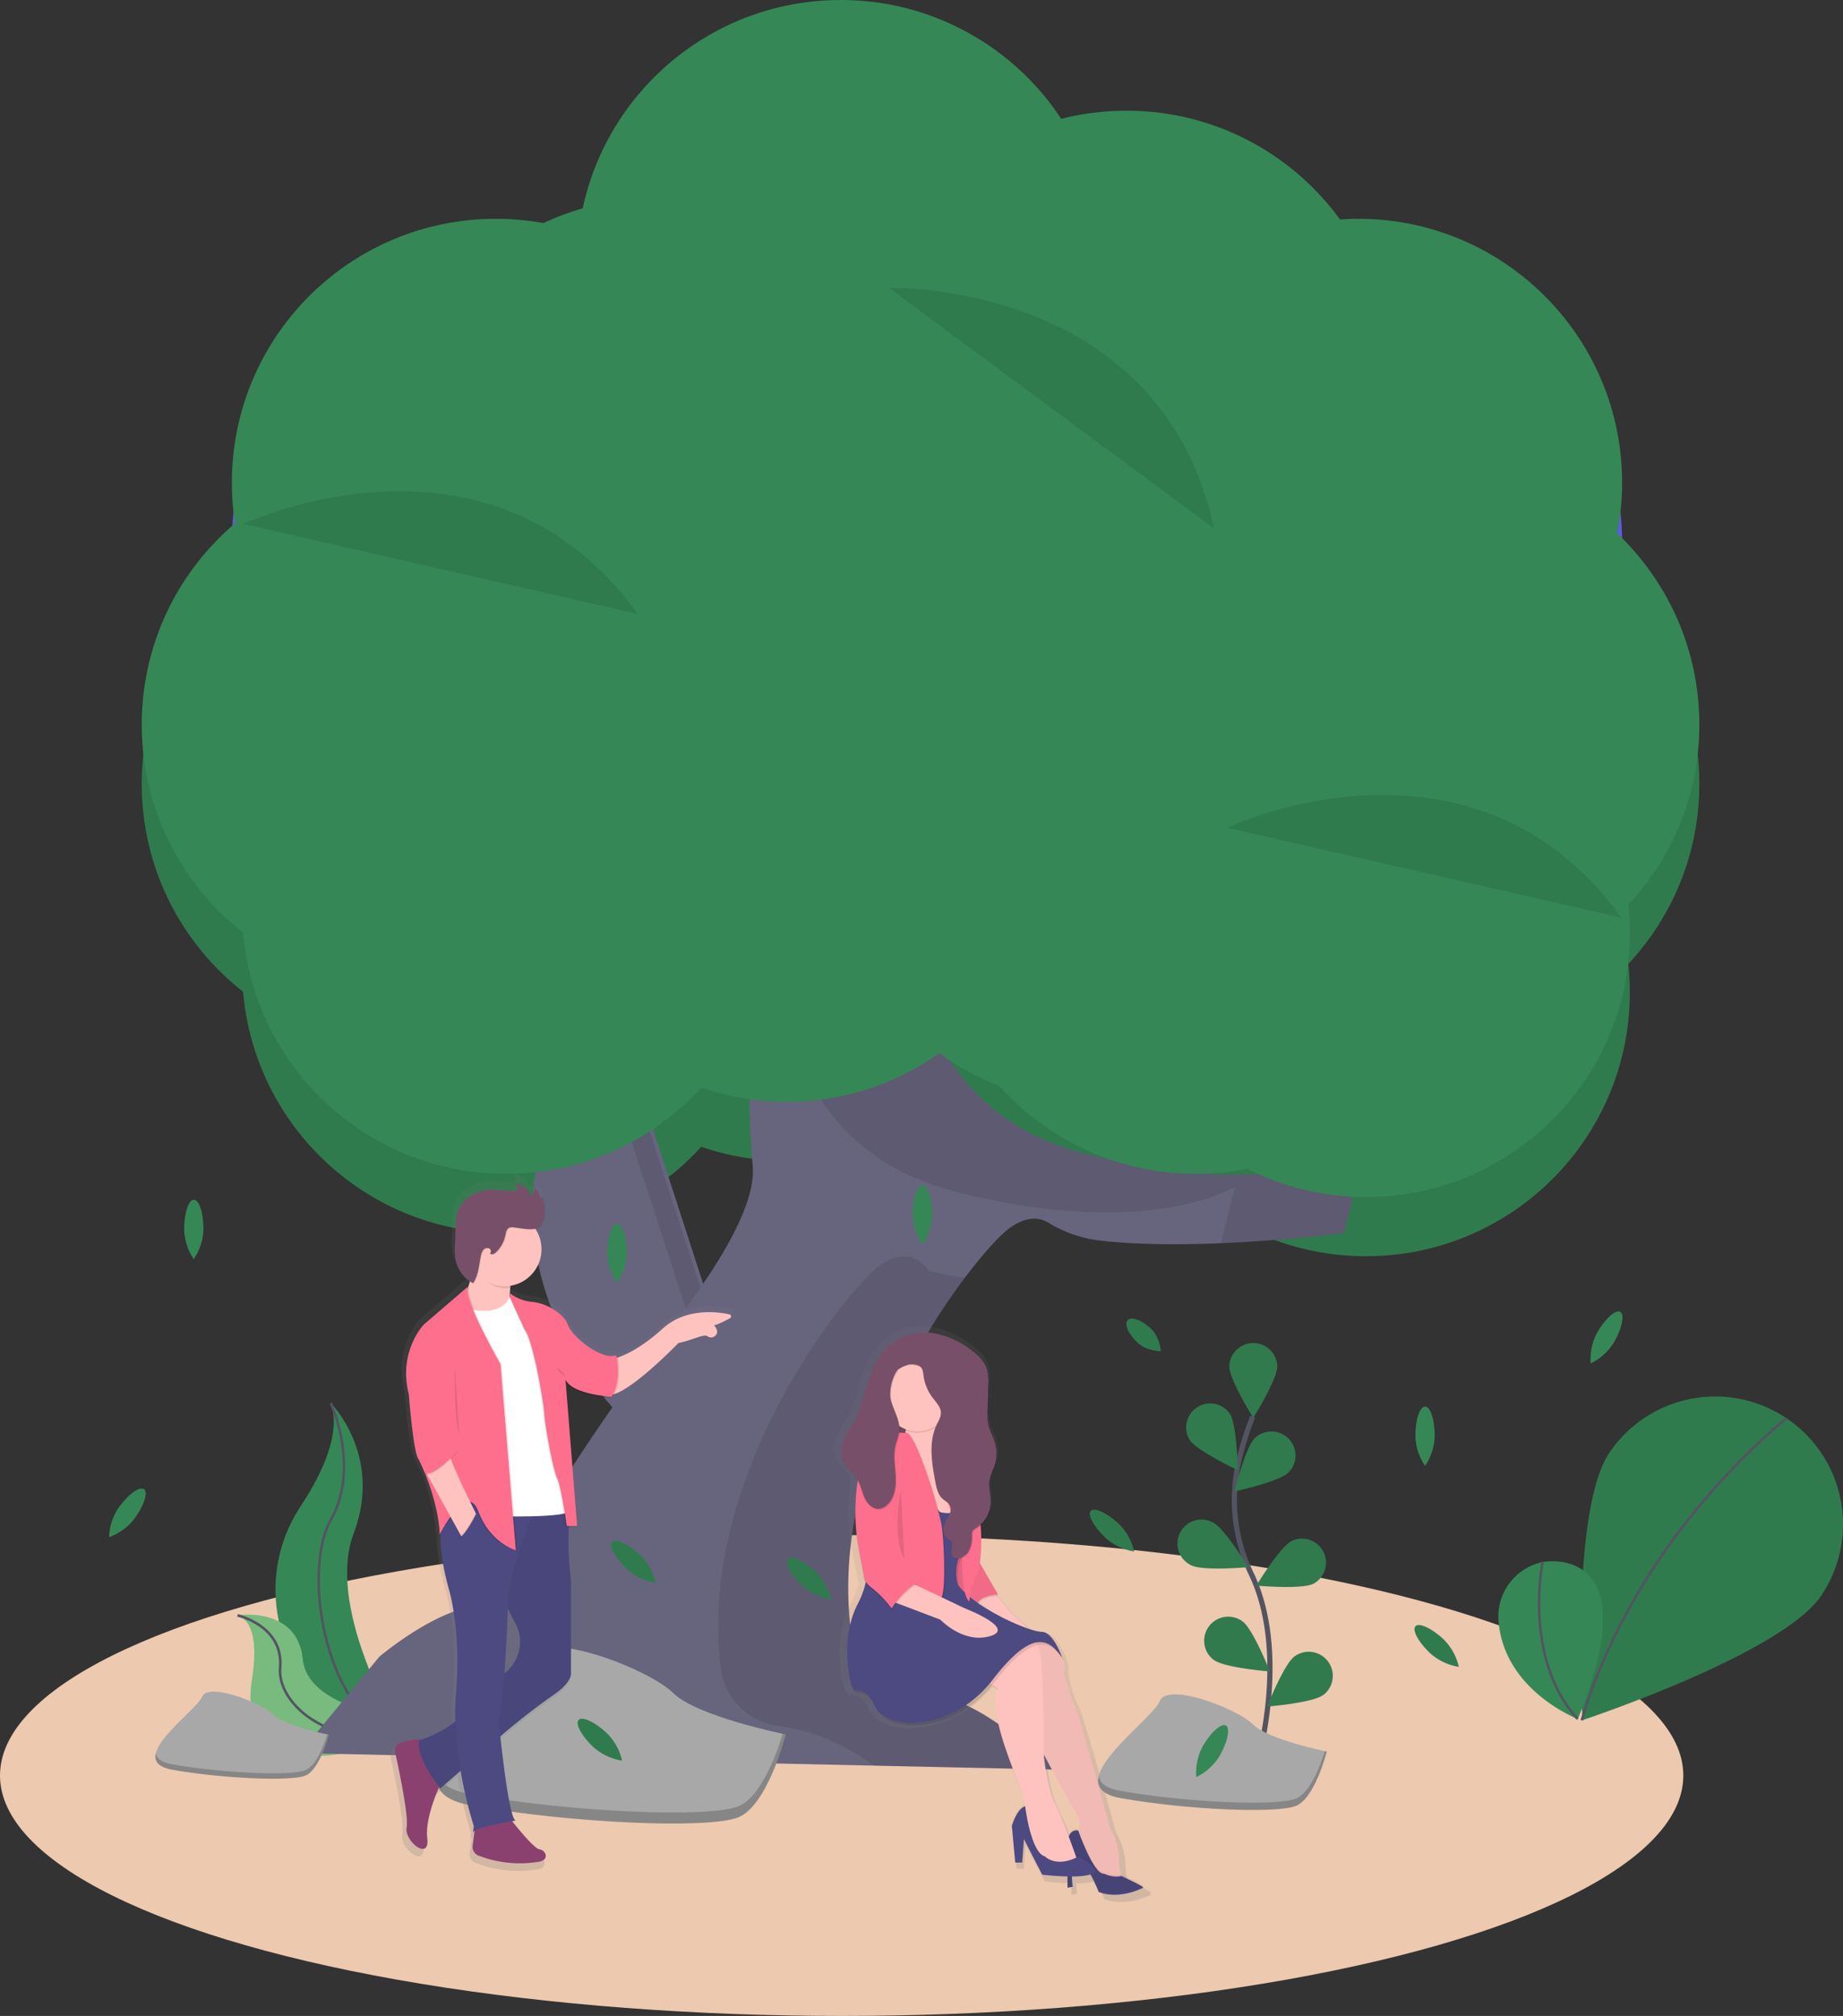 <svg id="scene" xmlns="http://www.w3.org/2000/svg" xmlns:xlink="http://www.w3.org/1999/xlink" width="714" height="781.1" viewBox="0 0 714 781.1">
  <rect x="0" y="0" width="714" height="781.1" fill="#333333" stroke="none"/>
  <defs>
    <linearGradient id="linear-gradient" x1="1.371" y1="1" x2="1.371" gradientUnits="objectBoundingBox">
      <stop offset="0" stop-color="gray" stop-opacity="0.251"/>
      <stop offset="0.54" stop-color="gray" stop-opacity="0.122"/>
      <stop offset="1" stop-color="gray" stop-opacity="0.102"/>
    </linearGradient>
    <linearGradient id="linear-gradient-2" x1="-1.264" y1="1" x2="-1.264" y2="0" xlink:href="#linear-gradient"/>
  </defs>
  <circle id="Ellipse_66" data-name="Ellipse 66" cx="102.23" cy="102.23" r="102.23" transform="translate(93.82 273.29)" fill="#358856"/>
  <circle id="Ellipse_67" data-name="Ellipse 67" cx="102.23" cy="102.23" r="102.23" transform="translate(202.54 245.36)" fill="#358856"/>
  <circle id="Ellipse_68" data-name="Ellipse 68" cx="102.23" cy="102.23" r="102.23" transform="translate(322.22 246.36)" fill="#6c63ff"/>
  <circle id="Ellipse_69" data-name="Ellipse 69" cx="102.23" cy="102.23" r="102.23" transform="translate(361.12 273.29)" fill="#358856"/>
  <circle id="Ellipse_70" data-name="Ellipse 70" cx="102.23" cy="102.23" r="102.23" transform="translate(426.95 282.27)" fill="#358856"/>
  <circle id="Ellipse_71" data-name="Ellipse 71" cx="102.23" cy="102.23" r="102.23" transform="translate(453.88 201.48)" fill="#358856"/>
  <circle id="Ellipse_72" data-name="Ellipse 72" cx="102.23" cy="102.23" r="102.23" transform="translate(423.96 107.72)" fill="#6c63ff"/>
  <circle id="Ellipse_73" data-name="Ellipse 73" cx="102.23" cy="102.23" r="102.23" transform="translate(367.11 107.72)" fill="#6c63ff"/>
  <circle id="Ellipse_74" data-name="Ellipse 74" cx="102.23" cy="102.23" r="102.23" transform="translate(334.19 65.83)" fill="#6c63ff"/>
  <circle id="Ellipse_75" data-name="Ellipse 75" cx="102.23" cy="102.23" r="102.23" transform="translate(250.41 111.71)" fill="#6c63ff"/>
  <circle id="Ellipse_76" data-name="Ellipse 76" cx="102.23" cy="102.23" r="102.23" transform="translate(54.92 201.48)" fill="#358856"/>
  <circle id="Ellipse_77" data-name="Ellipse 77" cx="102.23" cy="102.23" r="102.23" transform="translate(113.77 150.61)" fill="#6c63ff"/>
  <circle id="Ellipse_78" data-name="Ellipse 78" cx="102.23" cy="102.23" r="102.23" transform="translate(151.67 99.74)" fill="#6c63ff"/>
  <circle id="Ellipse_79" data-name="Ellipse 79" cx="102.23" cy="102.23" r="102.23" transform="translate(223.48 22.94)" fill="#6c63ff"/>
  <circle id="Ellipse_80" data-name="Ellipse 80" cx="102.23" cy="102.23" r="102.23" transform="translate(89.83 107.72)" fill="#6c63ff"/>
  <g id="Group_21" data-name="Group 21" opacity="0.1">
    <circle id="Ellipse_81" data-name="Ellipse 81" cx="102.23" cy="102.23" r="102.23" transform="translate(93.82 273.29)"/>
    <circle id="Ellipse_82" data-name="Ellipse 82" cx="102.23" cy="102.23" r="102.23" transform="translate(202.54 245.36)"/>
    <circle id="Ellipse_83" data-name="Ellipse 83" cx="102.23" cy="102.23" r="102.23" transform="translate(322.22 246.36)"/>
    <circle id="Ellipse_84" data-name="Ellipse 84" cx="102.23" cy="102.23" r="102.23" transform="translate(361.12 273.29)"/>
    <circle id="Ellipse_85" data-name="Ellipse 85" cx="102.23" cy="102.23" r="102.23" transform="translate(426.95 282.27)"/>
    <circle id="Ellipse_86" data-name="Ellipse 86" cx="102.23" cy="102.23" r="102.23" transform="translate(453.88 201.48)"/>
    <circle id="Ellipse_87" data-name="Ellipse 87" cx="102.23" cy="102.23" r="102.23" transform="translate(423.96 107.72)"/>
    <circle id="Ellipse_88" data-name="Ellipse 88" cx="102.23" cy="102.23" r="102.23" transform="translate(367.11 107.72)"/>
    <circle id="Ellipse_89" data-name="Ellipse 89" cx="102.23" cy="102.23" r="102.23" transform="translate(334.19 65.83)"/>
    <circle id="Ellipse_90" data-name="Ellipse 90" cx="102.23" cy="102.23" r="102.23" transform="translate(250.41 111.71)"/>
    <circle id="Ellipse_91" data-name="Ellipse 91" cx="102.23" cy="102.23" r="102.23" transform="translate(54.92 201.48)"/>
    <circle id="Ellipse_92" data-name="Ellipse 92" cx="102.23" cy="102.23" r="102.23" transform="translate(113.77 150.61)"/>
    <circle id="Ellipse_93" data-name="Ellipse 93" cx="102.23" cy="102.23" r="102.23" transform="translate(151.67 99.74)"/>
    <circle id="Ellipse_94" data-name="Ellipse 94" cx="102.23" cy="102.23" r="102.23" transform="translate(223.48 22.94)"/>
    <circle id="Ellipse_95" data-name="Ellipse 95" cx="102.23" cy="102.23" r="102.23" transform="translate(89.83 107.72)"/>
  </g>
  <path id="Path_183" data-name="Path 183" d="M489.54,614.12S427,561.58,458,486.79l30.92-11.58L522.44,578.5Z" transform="translate(-243 -59.45)" fill="#67647e"/>
  <path id="Path_184" data-name="Path 184" d="M486.21,471.65l-7.4,2.77,32.94,101.41L483,606.95c2.38,2.37,3.86,3.61,3.86,3.61l32.9-35.62Z" transform="translate(-243 -59.45)" opacity="0.1"/>
  <ellipse id="Ellipse_96" data-name="Ellipse 96" cx="326.07" cy="93.16" rx="326.07" ry="93.16" transform="translate(0 594.78)" fill="#edc9af"/>
  <g id="plant_left_1" data-name="plant left 1">
    <path id="Path_185" data-name="Path 185" d="M371.16,603.1s20.33,20.33,8.85,50.5,19.67,80.33,19.67,80.33l-1-.16c-41.75-7.37-62.5-55.12-39.28-90.6C368.09,630,375.17,614.52,371.16,603.1Z" transform="translate(-243 -59.45)" fill="#358856"/>
    <path id="Path_186" data-name="Path 186" d="M371.16,603.1s11.48,24.92,0,45.25-2,77.38,28.53,85.58" transform="translate(-243 -59.45)" fill="none" stroke="#535461" stroke-miterlimit="10" stroke-width="1"/>
  </g>
  <g id="plant_left_2" data-name="plant left 2">
    <path id="Path_187" data-name="Path 187" d="M335,685.33s23.2-3.69,25.31,17.1,44.61,23.67,44.61,23.67l-.8.53c-35.09,23-68.63,14.67-63.57-15.91C342.39,699.35,342.23,687.93,335,685.33Z" transform="translate(-243 -59.45)" fill="#5aab61"/>
    <path id="Path_188" data-name="Path 188" d="M335,685.33s23.2-3.69,25.31,17.1,44.61,23.67,44.61,23.67l-.8.53c-35.09,23-68.63,14.67-63.57-15.91C342.39,699.35,342.23,687.93,335,685.33Z" transform="translate(-243 -59.45)" fill="#f5f5f5" opacity="0.2"/>
    <path id="Path_189" data-name="Path 189" d="M335,685.33s18,4,16.53,20.33,26.74,36,53.39,20.44" transform="translate(-243 -59.45)" fill="none" stroke="#535461" stroke-miterlimit="10" stroke-width="1"/>
  </g>
  <path id="Path_190" data-name="Path 190" d="M771.81,504.71l-8.12,32.5s-57.37,7.48-95.62,2.78A49.72,49.72,0,0,1,649,533.11c-3.23-1.91-8.33-2.74-15.3,2.48-11.94,9-70.54,81-61.05,155.7a25.82,25.82,0,0,0,22.17,22.24h0a77.86,77.86,0,0,1,32.67,12.36l29,19.31-297.35-6.5L390,701.32s21.12-17.87,37.37-19.5c4.74-.47,8.65-4.82,11.81-10.73,18.51-34.65,40.65-67.23,64.65-98.34,17.48-22.66,32.15-46.54,30.78-61.54-3.25-35.75,0-94.24,0-94.24l61.74-8.12s-8.12,78,66.62,97.49S771.81,504.71,771.81,504.71Z" transform="translate(-243 -59.45)" fill="#67647e"/>
  <g id="Group_22" data-name="Group 22" opacity="0.1">
    <path id="Path_191" data-name="Path 191" d="M721.44,519.34S687.31,540.46,612.57,521,546,423.47,546,423.47L534.19,425c.22-5,.39-8,.39-8l61.74-8.12s-8.12,78,66.62,97.49,108.87-1.62,108.87-1.62l-8.12,32.5s-21.92,2.86-47.7,3.93Z" transform="translate(-243 -59.45)"/>
    <path id="Path_192" data-name="Path 192" d="M577.11,740.51a77.86,77.86,0,0,0-32.67-12.36h0A25.78,25.78,0,0,1,522.28,706c-9.54-74.7,49.09-146.83,61-155.79,13-9.75,19.5,1.62,19.5,1.62a104.6,104.6,0,0,0,14,2.67c-21.06,28-51.19,81.71-44.14,136.87a25.78,25.78,0,0,0,22.16,22.15h0a77.86,77.86,0,0,1,32.67,12.36l29,19.31-74.76-1.63Z" transform="translate(-243 -59.45)"/>
  </g>
  <g id="plant_right" data-name="plant right">
    <path id="Path_193" data-name="Path 193" d="M730.13,742.18s12.35-41.93-2.32-72.8a66.23,66.23,0,0,1-5.36-41.55,111.387,111.387,0,0,1,5.88-19.5" transform="translate(-243 -59.45)" fill="none" stroke="#535461" stroke-miterlimit="10" stroke-width="2"/>
    <path id="Path_194" data-name="Path 194" d="M719.22,588.82c0,5.14,9.31,20,9.31,20s9.31-14.9,9.31-20a9.31,9.31,0,0,0-18.61,0Z" transform="translate(-243 -59.45)" fill="#307a4d"/>
    <path id="Path_195" data-name="Path 195" d="M703.83,617.29c2.79,4.31,18.7,11.77,18.7,11.77s-.29-17.57-3.08-21.88a9.31,9.31,0,0,0-15.62,10.11Z" transform="translate(-243 -59.45)" fill="#307a4d"/>
    <path id="Path_196" data-name="Path 196" d="M704.51,665.94c4.59,2.31,22.09.72,22.09.72s-9.12-15-13.71-17.33a9.31,9.31,0,1,0-8.38,16.62Z" transform="translate(-243 -59.45)" fill="#307a4d"/>
    <path id="Path_197" data-name="Path 197" d="M713.3,702.63c4.13,3.06,21.65,4.44,21.65,4.44s-6.45-16.34-10.58-19.4a9.321,9.321,0,1,0-11.07,15Z" transform="translate(-243 -59.45)" fill="#307a4d"/>
    <path id="Path_198" data-name="Path 198" d="M742.08,630.05c-3.69,3.58-20.86,7.29-20.86,7.29s4.21-17.06,7.89-20.64a9.317,9.317,0,0,1,13,13.35Z" transform="translate(-243 -59.45)" fill="#307a4d"/>
    <path id="Path_199" data-name="Path 199" d="M751.82,673.09c-4.59,2.31-22.09.72-22.09.72s9.12-15,13.71-17.33a9.31,9.31,0,0,1,8.38,16.62Z" transform="translate(-243 -59.45)" fill="#307a4d"/>
    <path id="Path_200" data-name="Path 200" d="M755.55,716.23c-4.13,3.06-21.65,4.44-21.65,4.44s6.45-16.34,10.58-19.4a9.321,9.321,0,0,1,11.07,15Z" transform="translate(-243 -59.45)" fill="#307a4d"/>
  </g>
  <path id="Path_201" data-name="Path 201" d="M757,738.1s-22.57-4.51-28.59-10.53-33.1-16.55-36.11-9-40.62,33.1-15,37.62,60.18,6,67.71,3S757,738.1,757,738.1Z" transform="translate(-243 -59.45)" fill="#a8a8a8"/>
  <path id="Path_202" data-name="Path 202" d="M677.26,753.36c25.58,4.51,60.18,6,67.71,3,5.73-2.29,9.71-13.3,11.28-18.43l.75.16s-4.51,18.06-12,21.06-42.13,1.5-67.71-3c-7.38-1.3-9.49-4.36-8.7-8.24C669.19,750.45,671.76,752.4,677.26,753.36Z" transform="translate(-243 -59.45)" opacity="0.2"/>
  <path id="Path_203" data-name="Path 203" d="M547.38,731.46s-34.43-6.89-43.62-16.07-50.5-25.25-55.09-13.77-62,50.5-23,57.39,91.82,9.18,103.3,4.59S547.38,731.46,547.38,731.46Z" transform="translate(-243 -59.45)" fill="#a8a8a8"/>
  <path id="Path_204" data-name="Path 204" d="M425.72,754.74c39,6.89,91.82,9.18,103.3,4.59,8.74-3.5,14.82-20.3,17.22-28.11l1.15.24S540.5,759,529,763.6s-64.28,2.3-103.3-4.59c-11.27-2-14.49-6.66-13.27-12.56C413.41,750.3,417.33,753.27,425.72,754.74Z" transform="translate(-243 -59.45)" opacity="0.2"/>
  <path id="leave_1" data-name="leave 1" d="M314.34,535.8a21.82,21.82,0,0,0,3.71,11.51,21.82,21.82,0,0,0,3.77-11.49c0-6.35-1.64-11.5-3.71-11.51S314.36,529.45,314.34,535.8Z" transform="translate(-243 -59.45)" fill="#358856"/>
  <path id="leave_4" data-name="leave 4" d="M596.63,530.22a21.82,21.82,0,0,0,3.74,11.5,21.82,21.82,0,0,0,3.74-11.5c0-6.35-1.67-11.5-3.74-11.5S596.63,523.87,596.63,530.22Z" transform="translate(-243 -59.45)" fill="#358856"/>
  <path id="leave_2" data-name="leave 2" d="M289,643.54a21.82,21.82,0,0,0-3.74,11.5,21.82,21.82,0,0,0,9.79-7.1c3.74-5.14,5.41-10.29,3.74-11.5S292.71,638.41,289,643.54Z" transform="translate(-243 -59.45)" fill="#358856"/>
  <path id="Path_208" data-name="Path 208" d="M408.44,583.33a21.82,21.82,0,0,0,3.74,11.5,21.82,21.82,0,0,0,3.74-11.5c0-6.35-1.67-11.5-3.74-11.5S408.44,577,408.44,583.33Z" transform="translate(-243 -59.45)" fill="#6c63ff"/>
  <path id="leave_3" data-name="leave 3" d="M478.31,545.13a21.82,21.82,0,0,0,3.74,11.5,21.82,21.82,0,0,0,3.74-11.5c0-6.35-1.67-11.5-3.74-11.5S478.31,538.78,478.31,545.13Z" transform="translate(-243 -59.45)" fill="#358856"/>
  <path id="leave_7" data-name="leave 7" d="M861.71,575.88a21.82,21.82,0,0,0-2.47,11.84,21.819,21.819,0,0,0,9-8.12c3.16-5.51,4.26-10.81,2.47-11.84S864.86,570.36,861.71,575.88Z" transform="translate(-243 -59.45)" fill="#358856"/>
  <path id="Path_212" data-name="Path 212" d="M708.92,736.12A21.82,21.82,0,0,0,706.45,748a21.819,21.819,0,0,0,9-8.12c3.16-5.51,4.26-10.81,2.47-11.84S712.08,730.61,708.92,736.12Z" transform="translate(-243 -59.45)" fill="#358856"/>
  <g id="leave_6" data-name="leave 6">
    <path id="Path_213" data-name="Path 213" d="M554.05,674.06A21.82,21.82,0,0,0,565,679.19a21.82,21.82,0,0,0-5.83-10.59c-4.63-4.34-9.54-6.64-10.95-5.14S549.42,669.72,554.05,674.06Z" transform="translate(-243 -59.45)" fill="#358856"/>
    <path id="Path_214" data-name="Path 214" d="M554.05,674.06A21.82,21.82,0,0,0,565,679.19a21.82,21.82,0,0,0-5.83-10.59c-4.63-4.34-9.54-6.64-10.95-5.14S549.42,669.72,554.05,674.06Z" transform="translate(-243 -59.45)" opacity="0.1"/>
  </g>
  <g id="leave_5" data-name="leave 5">
    <path id="Path_215" data-name="Path 215" d="M486,667.54a21.82,21.82,0,0,0,11,5.13,21.82,21.82,0,0,0-5.83-10.59c-4.63-4.34-9.54-6.64-10.95-5.14S481.41,663.19,486,667.54Z" transform="translate(-243 -59.45)" fill="#358856"/>
    <path id="Path_216" data-name="Path 216" d="M486,667.54a21.82,21.82,0,0,0,11,5.13,21.82,21.82,0,0,0-5.83-10.59c-4.63-4.34-9.54-6.64-10.95-5.14S481.41,663.19,486,667.54Z" transform="translate(-243 -59.45)" opacity="0.1"/>
  </g>
  <path id="Path_217" data-name="Path 217" d="M473,736.48a21.821,21.821,0,0,0,11,5.13A21.82,21.82,0,0,0,478.12,731c-4.63-4.34-9.54-6.64-10.95-5.14S468.37,732.13,473,736.48Z" transform="translate(-243 -59.45)" fill="#358856"/>
  <path id="Path_218" data-name="Path 218" d="M473,736.48a21.821,21.821,0,0,0,11,5.13A21.82,21.82,0,0,0,478.12,731c-4.63-4.34-9.54-6.64-10.95-5.14S468.37,732.13,473,736.48Z" transform="translate(-243 -59.45)" opacity="0.1"/>
  <path id="Path_219" data-name="Path 219" d="M606.23,688a21.82,21.82,0,0,0,10.95,5.14,21.82,21.82,0,0,0-5.83-10.59c-4.63-4.34-9.54-6.64-10.95-5.14S601.59,683.69,606.23,688Z" transform="translate(-243 -59.45)" fill="#6c63ff"/>
  <path id="Path_220" data-name="Path 220" d="M606.23,688a21.82,21.82,0,0,0,10.95,5.14,21.82,21.82,0,0,0-5.83-10.59c-4.63-4.34-9.54-6.64-10.95-5.14S601.59,683.69,606.23,688Z" transform="translate(-243 -59.45)" opacity="0.1"/>
  <path id="leave_8" data-name="leave 8" d="M791.34,615.93a21.821,21.821,0,0,0,3.74,11.5,21.821,21.821,0,0,0,3.74-11.5c0-6.35-1.67-11.5-3.74-11.5S791.34,609.58,791.34,615.93Z" transform="translate(-243 -59.45)" fill="#358856"/>
  <path id="Path_222" data-name="Path 222" d="M671.44,655.43a21.819,21.819,0,0,0,10.95,5.14A21.82,21.82,0,0,0,676.56,650c-4.63-4.34-9.54-6.64-10.95-5.14S666.81,651.08,671.44,655.43Z" transform="translate(-243 -59.45)" fill="#358856"/>
  <path id="Path_223" data-name="Path 223" d="M671.44,655.43a21.819,21.819,0,0,0,10.95,5.14A21.82,21.82,0,0,0,676.56,650c-4.63-4.34-9.54-6.64-10.95-5.14S666.81,651.08,671.44,655.43Z" transform="translate(-243 -59.45)" opacity="0.1"/>
  <g id="leave_9" data-name="leave 9">
    <path id="Path_224" data-name="Path 224" d="M683.72,579.7c3.54,3.32,9,3.28,9,3.28s-.31-5.42-3.85-8.74-7.55-4.78-9-3.28S680.18,576.39,683.72,579.7Z" transform="translate(-243 -59.45)" fill="#358856"/>
    <path id="Path_225" data-name="Path 225" d="M683.72,579.7c3.54,3.32,9,3.28,9,3.28s-.31-5.42-3.85-8.74-7.55-4.78-9-3.28S680.18,576.39,683.72,579.7Z" transform="translate(-243 -59.45)" opacity="0.1"/>
  </g>
  <path id="Path_226" data-name="Path 226" d="M797.21,700.14a21.82,21.82,0,0,0,10.95,5.14,21.82,21.82,0,0,0-5.83-10.59c-4.63-4.34-9.54-6.64-10.95-5.14S792.58,695.8,797.21,700.14Z" transform="translate(-243 -59.45)" fill="#358856"/>
  <path id="Path_227" data-name="Path 227" d="M797.21,700.14a21.82,21.82,0,0,0,10.95,5.14,21.82,21.82,0,0,0-5.83-10.59c-4.63-4.34-9.54-6.64-10.95-5.14S792.58,695.8,797.21,700.14Z" transform="translate(-243 -59.45)" opacity="0.1"/>
  <path id="Path_228" data-name="Path 228" d="M396.33,736.52c2.36-.78,5.87-1.68,8.67-1.36,2.64-1,8.87-3.48,13.11-7.21a94.549,94.549,0,0,1,.28-11.08c2.17-24.71-2.71-41-2.71-41s-3.84-12.42-3.42-22.73c-.25.47-.39.74-.39.74-.34-8.89-3.37-18.1-5.64-23.83L406,630l-2.59-6a5.222,5.222,0,0,1-.48-1.11l-.41-1,.12-.05-.12-.49h0c-1.62-6.85-2.86-23.11-2.86-23.11-4.34-17.1,6-27.69,6-27.69l17.51-15.07a2.219,2.219,0,0,0-.17.61l.15-.13c.25-.71.52-1.56.78-2.53a14.544,14.544,0,0,1-5.67-8.48,26.552,26.552,0,0,1-.26-6.35l.29-7.27a23.069,23.069,0,0,1,.43-4.24c1.32-5.78,7.23-9.81,13.16-10.06a48.1,48.1,0,0,1,5.65.3,37.992,37.992,0,0,0,4.59.1.83.83,0,0,0,.49-.13.72.72,0,0,0,.22-.5,2.5,2.5,0,0,0-.61-1.87,2.33,2.33,0,0,0-.79-.46l.42.1a2.31,2.31,0,0,0-.69-.37,13.42,13.42,0,0,1,4.37,1.58,5.639,5.639,0,0,1,1,.86,4.45,4.45,0,0,1,1.47,2.75,5.1,5.1,0,0,0,1.56-2.3,2.33,2.33,0,0,0,0-1.12l.3.39v-.12a11.65,11.65,0,0,1,2.28,4.69,1.83,1.83,0,0,0,.41-1.35q.135.405.24.81a1.88,1.88,0,0,0,0-.54,18.56,18.56,0,0,1,.91,6.45c0,2.18-1,5.57-3.3,6.34l-.37.1a14.65,14.65,0,0,1-9.88,22.38q-.06.4-.11.83h-.09q-.09.885-.15,1.86a12.492,12.492,0,0,0,1.92,1.55,15.869,15.869,0,0,0,6.41,2.12,19.079,19.079,0,0,1,7.71,2.29c2.79,1.56,5.88,3.84,6.85,6.61,1.62,4.62,10.5,11.79,16.46,12.66l2.12-.12h1.38s.05.25.13.68c3-1,9.37-3.89,17.66-11.41,9.24-8.38,21.7-6.73,26.5-5.67a.82.82,0,0,1,.22,1.52c-1.94,1.07-5,2.62-6.36,2.79,0,0,2.91,3-.18,4.62a2.23,2.23,0,0,1-2.33-.23c-1.49-1.09-5.62,1.38-11.61,2.66,0,0-16.9,17.49-25.29,20.2a12.071,12.071,0,0,1-.64,1.11h-.59l-.06.55s-13-.69-17.28-5.42a6.8,6.8,0,0,1-.83-.88l4.53,57.07h0v.54h-3.34a125.789,125.789,0,0,0,.89,21v37.19s.17,3.28-6.63,8a254.193,254.193,0,0,0-20.59,16L436,734c1.25,11.38,3.87,32.59,6,33.39l-1.35.24c2.32,2.92,8.85,10.94,10.85,11.17,2.44.27,4.07,4.07,0,4.89a45.649,45.649,0,0,1-24.19-2.39,3.69,3.69,0,0,1-2.32-3.93l.79-6a.84.84,0,0,0-.35.37c-.54,1.63,0-2.17,0-2.17a169.863,169.863,0,0,1-5.25-21.91l-8.05,7-.44-.56c-2,4.49-5.51,13.66-4.71,20.38,1.09,9.23-9.23,1.09-8.14-4.34.88-4.39-3-23-4.57-30A3.09,3.09,0,0,1,396.33,736.52Z" transform="translate(-243 -59.45)" fill="url(#linear-gradient)"/>
  <path id="Path_229" data-name="Path 229" d="M480.63,585.91s7.69-1.33,19.09-11.66c9-8.18,21.19-6.57,25.88-5.54a.8.8,0,0,1,.22,1.49c-1.89,1-4.84,2.55-6.21,2.73,0,0,2.84,2.94-.18,4.51a2.17,2.17,0,0,1-2.27-.22c-1.45-1.06-5.49,1.35-11.33,2.6,0,0-22.8,23.59-28.1,19.62Z" transform="translate(-243 -59.45)" fill="#fec3be"/>
  <path id="Path_230" data-name="Path 230" d="M441.4,553.83s-2.12,9,0,15.38l-9.54,1.33-8.48-4.24v-5.57a38.229,38.229,0,0,0,2.92-18.29Z" transform="translate(-243 -59.45)" fill="#fec3be"/>
  <path id="Path_231" data-name="Path 231" d="M414.36,749.21s-6.89,13.52-5.83,22.53-9,1.06-8-4.24c.86-4.29-3-22.46-4.46-29.24a3,3,0,0,1,2-3.52c3.19-1,8.52-2.34,11.2-.37C413.3,737.28,414.36,749.21,414.36,749.21Z" transform="translate(-243 -59.45)" fill="#8b416f"/>
  <path id="Path_232" data-name="Path 232" d="M440.6,764.05s9,11.66,11.4,11.93,4,4,0,4.77a44.58,44.58,0,0,1-23.62-2.33,3.61,3.61,0,0,1-2.27-3.84l1.5-11.33Z" transform="translate(-243 -59.45)" fill="#8b416f"/>
  <path id="Path_233" data-name="Path 233" d="M455.45,640.25l8.65,1.15a126.52,126.52,0,0,0,.1,30.39v36.32s.17,3.2-6.47,7.85a248.22,248.22,0,0,0-20.1,15.58l-24.06,20.84s-9.54-11.66-8.22-18.56c0,0,15.91-5,18-13.25,1.21-4.71,7.38-8.63,12.43-11.12a15.46,15.46,0,0,0,8.27-17.55,13.527,13.527,0,0,0-1.35-3.41c-4.24-7.42-10.34-24.12-10.34-24.12L444,642.11Z" transform="translate(-243 -59.45)" fill="#4d4981"/>
  <path id="Path_234" data-name="Path 234" d="M455.45,640.25l8.65,1.15a126.52,126.52,0,0,0,.1,30.39v36.32s.17,3.2-6.47,7.85a248.22,248.22,0,0,0-20.1,15.58l-24.06,20.84s-9.54-11.66-8.22-18.56c0,0,15.91-5,18-13.25,1.21-4.71,7.38-8.63,12.43-11.12a15.46,15.46,0,0,0,8.27-17.55,13.527,13.527,0,0,0-1.35-3.41c-4.24-7.42-10.34-24.12-10.34-24.12L444,642.11Z" transform="translate(-243 -59.45)" opacity="0.05"/>
  <path id="Path_235" data-name="Path 235" d="M442.72,764.85s-15.64,2.65-16.17,4.24,0-2.12,0-2.12-9-27.3-6.89-51.43-2.65-40-2.65-40-5.57-18-2.39-28.36,36.58-5.83,36.58-5.83-11.66,27.3-11.4,40.29c0,0-1.33,39.23-3.71,43.74C436.1,725.35,439.81,763.79,442.72,764.85Z" transform="translate(-243 -59.45)" fill="#4d4981"/>
  <path id="Path_236" data-name="Path 236" d="M440.87,560.73s-1.59,9.81-17.5,5.57L434,646.88s30.75,1.06,30.49-2.65l-6.36-48.78Z" transform="translate(-243 -59.45)" fill="#fff"/>
  <path id="Path_237" data-name="Path 237" d="M440.47,560.2a12.92,12.92,0,0,0,7.66,3.64,18.63,18.63,0,0,1,7.53,2.24c2.73,1.53,5.74,3.75,6.69,6.45,1.86,5.3,13.52,14,18.82,12.19l-1.86,15.91s-15.11-.8-17.76-6.63l4.51,56.73h-4s-2.12-15.38-3.71-18.56-4.77-20.68-5-24.92-4.24-28.63-7.69-32.87l-5.17-12.59Z" transform="translate(-243 -59.45)" opacity="0.1"/>
  <path id="Path_238" data-name="Path 238" d="M440.47,561a16.41,16.41,0,0,0,8.19,3.37,18.629,18.629,0,0,1,7.53,2.24c2.73,1.53,5.74,3.75,6.69,6.45,1.86,5.3,13.52,14,18.82,12.19l-1.86,15.91s-15.11-.8-17.76-6.63l4.51,56.73h-4s-2.12-15.38-3.71-18.56-4.77-20.68-5-24.92-4.24-28.63-7.69-32.87l-5.7-12.33Z" transform="translate(-243 -59.45)" opacity="0.1"/>
  <path id="Path_239" data-name="Path 239" d="M440.47,560.46a16.41,16.41,0,0,0,8.19,3.37,18.629,18.629,0,0,1,7.53,2.24c2.73,1.53,5.74,3.75,6.69,6.45,1.86,5.3,13.52,14,18.82,12.19l-1.86,15.91s-15.11-.8-17.76-6.63l4.51,56.73h-4s-2.12-15.38-3.71-18.56-4.77-20.68-5-24.92-4.24-28.63-7.69-32.87l-5.7-12.33Z" transform="translate(-243 -59.45)" fill="#fd6f8d"/>
  <path id="Path_240" data-name="Path 240" d="M427,550.25c.35-2.51-.34-4.08-.66-7l15.11,11.4s-.36,1.54-.64,3.79a14.406,14.406,0,0,1-2.28.18C433.21,558.6,429.44,554.5,427,550.25Z" transform="translate(-243 -59.45)" opacity="0.1"/>
  <circle id="Ellipse_97" data-name="Ellipse 97" cx="14.31" cy="14.31" r="14.31" transform="translate(181.17 469.74)" fill="#fec3be"/>
  <path id="Path_241" data-name="Path 241" d="M454.11,529.46a18.12,18.12,0,0,0-1.16-7.08,1.77,1.77,0,0,1-.3,2.29,11.34,11.34,0,0,0-3.6-6.37,2,2,0,0,1,1.29,2.43,5.53,5.53,0,0,1-1.77,2.49,4.44,4.44,0,0,0-2.18-3.76,13.1,13.1,0,0,0-4.26-1.55,2.47,2.47,0,0,1,1.64,2.54.71.71,0,0,1-.21.49.811.811,0,0,1-.48.13,37.1,37.1,0,0,1-4.48-.1,47.008,47.008,0,0,0-5.52-.29c-5.79.24-11.56,4.18-12.85,9.83a22.53,22.53,0,0,0-.42,4.14l-.28,7.09a25.917,25.917,0,0,0,.25,6.2,13.14,13.14,0,0,0,6.75,8.92c2.08-3,2.26-6.89,3-10.48a5.3,5.3,0,0,1,.9-2.32,2,2,0,0,1,2.22-.75,1.27,1.27,0,0,1,.47,2c.56.68,1.66.17,2.29-.43A12.38,12.38,0,0,0,439,538.5c.26-1.24.52-2.76,1.71-3.17a3.221,3.221,0,0,1,1.28-.09c2.52.17,6.47,1.22,8.92.42C453.16,534.91,454.11,531.59,454.11,529.46Z" transform="translate(-243 -59.45)" opacity="0.1"/>
  <path id="Path_242" data-name="Path 242" d="M453.84,529.2a18.12,18.12,0,0,0-1.16-7.08,1.77,1.77,0,0,1-.3,2.29,11.34,11.34,0,0,0-3.6-6.37,2,2,0,0,1,1.29,2.43A5.53,5.53,0,0,1,448.3,523a4.44,4.44,0,0,0-2.18-3.76,13.1,13.1,0,0,0-4.26-1.55,2.47,2.47,0,0,1,1.64,2.54.71.71,0,0,1-.21.49.81.81,0,0,1-.48.13,37.1,37.1,0,0,1-4.48-.1,46.994,46.994,0,0,0-5.52-.29c-5.79.24-11.56,4.18-12.85,9.83a22.531,22.531,0,0,0-.42,4.14l-.28,7.09a25.922,25.922,0,0,0,.25,6.2,13.14,13.14,0,0,0,6.75,8.92c2.08-3,2.26-6.89,3-10.48a5.3,5.3,0,0,1,.9-2.32,2,2,0,0,1,2.22-.75,1.27,1.27,0,0,1,.47,2c.56.68,1.66.17,2.29-.43a12.38,12.38,0,0,0,3.59-6.41c.26-1.24.52-2.76,1.71-3.17a3.221,3.221,0,0,1,1.28-.09c2.52.17,6.47,1.22,8.92.42C452.9,534.64,453.84,531.33,453.84,529.2Z" transform="translate(-243 -59.45)" fill="#784f69"/>
  <path id="Path_243" data-name="Path 243" d="M482.36,584.72s2.12,9.81-1.86,15.91l-2.25-.18,1.23-15.55Z" transform="translate(-243 -59.45)" opacity="0.1"/>
  <path id="Path_244" data-name="Path 244" d="M481.83,584.72s2.12,9.81-1.86,15.91l-2.25-.18,1.23-15.55Z" transform="translate(-243 -59.45)" fill="#fd6f8d"/>
  <path id="Path_245" data-name="Path 245" d="M424.83,557.94l-17.1,14.71s-10.07,10.34-5.83,27c0,0,1.86,24.39,4,25.45,0,0,7.42,14.85,8,28.89,0,0,9.94-20,14.45-7.82s15,13.92,15,13.92L437.42,588S422.71,562.45,424.83,557.94Z" transform="translate(-243 -59.45)" opacity="0.1"/>
  <path id="Path_246" data-name="Path 246" d="M424.3,557.94l-17.1,14.71s-10.07,10.34-5.83,27c0,0,1.86,24.39,4,25.45,0,0,7.42,14.85,8,28.89,0,0,10.47-21.07,15-8.88s14.45,15,14.45,15L436.89,588S422.18,562.45,424.3,557.94Z" transform="translate(-243 -59.45)" fill="#fd6f8d"/>
  <path id="Path_247" data-name="Path 247" d="M416.48,620.11s-4.24-2.92-11.13,5l17,30.75,5.7-8.62S415.95,623.55,416.48,620.11Z" transform="translate(-243 -59.45)" fill="#fec3be"/>
  <path id="Path_248" data-name="Path 248" d="M420.59,621.83s-9.38,10.54-13,8.85l-3.39-7.89,12.72-5.46Z" transform="translate(-243 -59.45)" opacity="0.1"/>
  <path id="Path_249" data-name="Path 249" d="M420.59,621.3s-9.38,10.54-13,8.85l-3.39-7.89,12.72-5.46Z" transform="translate(-243 -59.45)" fill="#fd6f8d"/>
  <path id="Path_250" data-name="Path 250" d="M427.44,645.28s-4.46,9.15-6.85,9.68l3.45,4,5-9.54Z" transform="translate(-243 -59.45)" opacity="0.1"/>
  <path id="Path_251" data-name="Path 251" d="M427.7,645.55s-4.46,9.15-6.85,9.68l3.45,4,5-9.54Z" transform="translate(-243 -59.45)" fill="#4d4981"/>
  <path id="Path_252" data-name="Path 252" d="M419.26,589s-.53,19.09,1.59,26.24" transform="translate(-243 -59.45)" opacity="0.1"/>
  <path id="Path_253" data-name="Path 253" d="M462.21,592.67S459,591.61,459,589" transform="translate(-243 -59.45)" opacity="0.1"/>
  <path id="Path_254" data-name="Path 254" d="M566.48,623.77c1.2,3.17,4.38,5.22,6.14,8.14a79.508,79.508,0,0,0-1,13.52,78.517,78.517,0,0,0,1.46,14.72l2,10.07a3.85,3.85,0,0,0,.73,2.35,33.693,33.693,0,0,1-3.21,8.36c-7.45,13.82-3.19,31.45-2.13,33.52a1.13,1.13,0,0,0,.49.51,4.789,4.789,0,0,0,.22.52c.9,1.76,3.6-1,7.23,3.91a25.179,25.179,0,0,1,1.28,2.31,7.489,7.489,0,0,0,.9,1.39c5,8.86,30.38,9.72,46.87-10.06a12.891,12.891,0,0,1,2.23,1.42c-3.9,8.29,5,28.68,9.22,39.74a28.34,28.34,0,0,1,1.83,6.42c-3.39.94-5.37,7.75-5.37,7.75l.05.52-.05.17,1.42,14.51h2.84l.71-9.33,7.45,14.17s5,.63,10.28.73v4.45l2.13-.35a4.135,4.135,0,0,0-.08-.68h.08s-.21-1.52-.28-3.4a28.45,28.45,0,0,0,7.55-.83,73.005,73.005,0,0,1,3.37,7c8.51,3.11,17.38-1.38,18.08-1.73.12-.06-.06-.23-.44-.48l.44-.21c.71-.35-8.91-4.65-8.91-4.65h-.2a34.256,34.256,0,0,1-.82-6.8,25.62,25.62,0,0,0-3.55-11.75s-13.12-47.34-14.54-49.07l-.15-.21-.05-.09-.11-.19-.06-.12-.11-.21-.07-.14-.11-.24-.07-.15L660,719l-.06-.14-.18-.46h0l-.19-.51-.06-.18-.13-.36-.07-.22-.12-.35-.08-.23-.12-.37-.07-.23-.13-.4-.06-.2-.18-.59h0l-.19-.61-.06-.2-.12-.42-.07-.23-.11-.37-.07-.24-.1-.36v-.15a25.39,25.39,0,0,1-.87-6.13c0-.06,0-.12,0-.19v-.76a2.427,2.427,0,0,0-.08-.36v-.17a9.13,9.13,0,0,0-.37-1.08l-.08-.18-.16-.36-.11-.21-.17-.33-.09-.17q.38.49.74,1a28.882,28.882,0,0,0-3.54-7c-1.42-2.23-3.3-4.23-5.51-4.23a20.3,20.3,0,0,1-5.38-1.25c-3-2.94-7-6.35-7-6.35l-5.52-6.55h.2l-.39-.66h.39l-7.33-12.43a71.648,71.648,0,0,0,.34-14.73,12.63,12.63,0,0,0,4.44-9.59c0-2.56-.87-5.11-.57-7.65s1.62-4.65,2.33-7a14.49,14.49,0,0,0,0-8.21c-.71-2.44-2.07-4.69-2.67-7.16a24.54,24.54,0,0,1-.39-6.49l.27-9.57a18.818,18.818,0,0,0-.48-6,12.89,12.89,0,0,0-3.66-5.5,26.991,26.991,0,0,0-3.26-2.72,35.759,35.759,0,0,0-14.09-6.39,23.39,23.39,0,0,0-15.23,2c-5.58,3-9.32,8.47-11.58,14.26s-3.31,12.3-6.28,17.92c-1.35,2.56-3.1,4.92-4.3,7.56S565.45,621.07,566.48,623.77ZM606,644.45l-.3-.07-.12-.45Zm20.92,39.46c-1.79-1-3.55-2.08-5.2-3.2a4.647,4.647,0,0,1,.65-.63c1.25,1.01,2.93,2.4,4.56,3.83Zm35.61,86.66-.12-.32c-2.3-.39-3.42,1-4,2.72a131.922,131.922,0,0,0-5.38-12.55c-3.19-5.87-4.61-18.66-4.61-18.66v-.77c4.08,7.5,10,18.18,12.41,21.85,2.29,3.37,2.17,6.05,1.71,7.73Z" transform="translate(-243 -59.45)" fill="url(#linear-gradient-2)"/>
  <rect id="Rectangle_24" data-name="Rectangle 24" width="23.27" height="27.65" transform="translate(378.64 621.99) rotate(180)" fill="#fd6f8d"/>
  <rect id="Rectangle_25" data-name="Rectangle 25" width="23.27" height="27.65" transform="translate(378.64 621.99) rotate(180)" opacity="0.1"/>
  <path id="Path_255" data-name="Path 255" d="M626.87,674.86l7.76,9.44s14.58,12.85,8.43,9.78c-2-1-9.1-3-12.14-6.41a121.727,121.727,0,0,0-10.12-9.1Z" transform="translate(-243 -59.45)" fill="#fec3be"/>
  <path id="Path_256" data-name="Path 256" d="M620.46,662l9.1,15.85s-6.74.34-8.09,3.71-4.72-9.78-4.72-9.78Z" transform="translate(-243 -59.45)" opacity="0.1"/>
  <path id="Path_257" data-name="Path 257" d="M620.46,661.37l9.1,15.85s-6.74.34-8.09,3.71-4.72-9.78-4.72-9.78Z" transform="translate(-243 -59.45)" fill="#fd6f8d"/>
  <path id="Path_258" data-name="Path 258" d="M620.46,661.37l9.1,15.85s-6.74.34-8.09,3.71-4.72-9.78-4.72-9.78Z" transform="translate(-243 -59.45)" opacity="0.05"/>
  <path id="Path_259" data-name="Path 259" d="M604.84,582.09a10,10,0,0,1,2.65,1.54l3.77,2.74c2,1.48,4.14,3,5.27,5.29,1.49,3,1,6.56,0,9.74s-2.33,6.32-2.45,9.65c-.08,2.07.34,4.19-.13,6.21a9.69,9.69,0,0,1-3.94,5.48,26,26,0,0,1-6.18,3C600.47,627,597,628.2,593.36,628a14.45,14.45,0,0,1-11.82-7.63,3.08,3.08,0,0,1-.45-1.56,4.59,4.59,0,0,1,.89-1.95c1.7-2.86,1.16-6.45.67-9.73-.64-4.33-1.08-8.8-.06-13.05.91-3.76,3.47-8.35,7.28-9.85a35.218,35.218,0,0,1,6.09-1.37C598.66,582.33,602.13,581.2,604.84,582.09Z" transform="translate(-243 -59.45)" fill="#784f69"/>
  <path id="Path_260" data-name="Path 260" d="M604.84,582.09a10,10,0,0,1,2.65,1.54l3.77,2.74c2,1.48,4.14,3,5.27,5.29,1.49,3,1,6.56,0,9.74s-2.33,6.32-2.45,9.65c-.08,2.07.34,4.19-.13,6.21a9.69,9.69,0,0,1-3.94,5.48,26,26,0,0,1-6.18,3C600.47,627,597,628.2,593.36,628a14.45,14.45,0,0,1-11.82-7.63,3.08,3.08,0,0,1-.45-1.56,4.59,4.59,0,0,1,.89-1.95c1.7-2.86,1.16-6.45.67-9.73-.64-4.33-1.08-8.8-.06-13.05.91-3.76,3.47-8.35,7.28-9.85a35.218,35.218,0,0,1,6.09-1.37C598.66,582.33,602.13,581.2,604.84,582.09Z" transform="translate(-243 -59.45)" opacity="0.1"/>
  <path id="Path_261" data-name="Path 261" d="M647.78,694.08s9.44,7.76,7.42,13.15c0,0,2.7,10.79,4,12.48s13.82,47.88,13.82,47.88A25.441,25.441,0,0,1,676.44,779c.34,6.74,1,10.79,5.39,10.12h-9.78L665,784.1l-4-9.1-1-4.72s3-3.71-.67-9.44-15.85-29-15.85-29l-6.74-21.92-5.39-9.1Z" transform="translate(-243 -59.45)" fill="#fec3be"/>
  <path id="Path_262" data-name="Path 262" d="M647.78,694.08s7.53,6.18,7.7,11.35a25.359,25.359,0,0,0,.83,6c.9,3.23,2.15,7.31,2.93,8.29,1.35,1.69,13.82,47.88,13.82,47.88a25.439,25.439,0,0,1,3.38,11.4c.34,6.74,1,10.79,5.39,10.12h-9.78L665,784.1l-4-9.1-1-4.72s3-3.71-.67-9.44-15.85-29-15.85-29l-6.74-21.92-5.39-9.1Z" transform="translate(-243 -59.45)" opacity="0.05"/>
  <path id="Path_263" data-name="Path 263" d="M670.7,785.45s3.61,1.72,6.7.86c0,0,9.15,4.2,8.48,4.54s-9.1,4.72-17.2,1.69c0,0-5.15-12.92-8.31-12.36s-1.81,10.34-1.81,10.34l-2,.34V776s-.79-8.13,4.16-7.27C660.7,768.74,666.66,785.79,670.7,785.45Z" transform="translate(-243 -59.45)" fill="#4d4981"/>
  <path id="Path_264" data-name="Path 264" d="M670.7,784.78s3.61,1.72,6.7.86c0,0,9.15,4.2,8.48,4.54s-9.1,4.72-17.2,1.69c0,0-5.15-12.92-8.31-12.36s-1.81,10.34-1.81,10.34l-2,.34V775.34s-.79-8.13,4.16-7.27C660.7,768.07,666.66,785.12,670.7,784.78Z" transform="translate(-243 -59.45)" opacity="0.05"/>
  <path id="Path_265" data-name="Path 265" d="M647.78,778s4.38,4.72,13.15,0c0,0,10.12,5.23,4.55,7s-18.71.08-18.71.08l-7.08-13.82-.67,9.1h-2.7L635,766.23s1.91-6.74,5.17-7.58C640.13,758.65,642.38,776.69,647.78,778Z" transform="translate(-243 -59.45)" opacity="0.05"/>
  <path id="Path_266" data-name="Path 266" d="M670.7,785.45s3.61,1.72,6.7.86c0,0,9.15,4.2,8.48,4.54s-9.1,4.72-17.2,1.69c0,0-5.15-12.92-8.31-12.36s-1.81,10.34-1.81,10.34l-2,.34V776s-.79-8.13,4.16-7.27C660.7,768.74,666.66,785.79,670.7,785.45Z" transform="translate(-243 -59.45)" opacity="0.05"/>
  <path id="Path_267" data-name="Path 267" d="M636.31,692.39s9.1-3,10.12,11.13,1,36.75,1,36.75,1.35,12.48,4.38,18.21,9.1,23.27,9.1,23.27-12.14,4-15.85-3.37a125.592,125.592,0,0,1-6.41-15.51c-.34-1,3.71.34-.34-10.45s-12.48-30.68-8.77-38.78c0,0-5.06-4.38-10.45-2S636.31,692.39,636.31,692.39Z" transform="translate(-243 -59.45)" fill="#fec3be"/>
  <path id="Path_268" data-name="Path 268" d="M647.78,778.71s4.38,4.72,13.15,0c0,0,10.12,5.23,4.55,7s-18.71.08-18.71.08L639.68,772l-.67,9.1h-2.7L635,766.91s1.91-6.74,5.17-7.58C640.13,759.32,642.38,777.36,647.78,778.71Z" transform="translate(-243 -59.45)" fill="#4d4981"/>
  <path id="Path_269" data-name="Path 269" d="M610.35,602.36s-6.41,14.84-3.71,21.92,10.12,18.21,10.12,18.21S613,654.29,606,643.84s-12.81-28-12.81-28,1.69-2,0-7.76Z" transform="translate(-243 -59.45)" fill="#fec3be"/>
  <path id="Path_270" data-name="Path 270" d="M619.12,640.8s-2.62,11.78-19.46,2.14l-.78-.45C581.35,632,578,658.33,578,658.33s5.06,10.12-2,23.6-3,30.68-2,32.71,4.38-2,8.77,7.08,29.67,10.12,45.52-10.45,22.09-15.34,26.81-8.6c0,0-3.2-9.95-7.92-9.95s-25.63-9.1-32.37-18.21a17.31,17.31,0,0,1,1-12.14C618.78,656.31,622.49,641.14,619.12,640.8Z" transform="translate(-243 -59.45)" opacity="0.1"/>
  <path id="Path_271" data-name="Path 271" d="M618.44,639.79s-2.62,11.78-19.46,2.14l-.78-.45c-17.52-10.48-20.9,15.84-20.9,15.84s5.06,10.12-2,23.6-3,30.68-2,32.71,4.38-2,8.77,7.08,29.67,10.12,45.52-10.45,22.09-15.34,26.81-8.6c0,0-3.2-9.95-7.92-9.95s-25.63-9.1-32.37-18.21a17.31,17.31,0,0,1,1-12.14C618.1,655.3,621.81,640.13,618.44,639.79Z" transform="translate(-243 -59.45)" fill="#4d4981"/>
  <path id="Path_272" data-name="Path 272" d="M594,615.37s1.52-2.22,5.9,8.91a180.822,180.822,0,0,1,8.09,26c1,4.72,2,26,0,29s-21.24-1.35-23.94-4.72-2.7-28.66-2.7-28.66Z" transform="translate(-243 -59.45)" opacity="0.1"/>
  <path id="Path_273" data-name="Path 273" d="M593.66,614.7s1.52-2.22,5.9,8.91a180.815,180.815,0,0,1,8.09,26c1,4.72,2,26,0,29s-21.24-1.35-23.94-4.72-2.7-28.66-2.7-28.66Z" transform="translate(-243 -59.45)" fill="#fd6f8d"/>
  <path id="Path_274" data-name="Path 274" d="M606.13,619.73a6.49,6.49,0,0,1,9.25,4c1.86,6.45,4.48,15.27,6.09,19.48,2.7,7.08,1.69,23.94,0,26.3s-3,10.45-3,10.45-3-2-2.7-16.52-16.19-40.22-9.61-43.67Z" transform="translate(-243 -59.45)" fill="#fd6f8d"/>
  <path id="Path_275" data-name="Path 275" d="M594.84,672.16l21.92,10.45s20.23,7.76,9.78,10.79-19.23-6.4-19.23-6.4l-19.56-7.42Z" transform="translate(-243 -59.45)" fill="#fec3be"/>
  <path id="Path_276" data-name="Path 276" d="M577.64,623.27l-.25.91a79.42,79.42,0,0,0-1.62,36.47l1.88,9.83s-.34,2.36,3.37,5.06a42.571,42.571,0,0,1,7.42,7.76s4.38-7.08,9.78-9.78c0,0-5.39-3.71-7.42-6.07s-.67-28-.67-28S580.34,613.49,577.64,623.27Z" transform="translate(-243 -59.45)" opacity="0.1"/>
  <path id="Path_277" data-name="Path 277" d="M593.66,614.67s-13.32-1.85-16,7.92l-.25.91a79.42,79.42,0,0,0-1.65,36.5l1.88,9.83s-.34,2.36,3.37,5.06a42.572,42.572,0,0,1,7.42,7.76s4.38-7.08,9.78-9.78c0,0-5.39-3.71-7.42-6.07s-.67-28-.67-28Z" transform="translate(-243 -59.45)" fill="#fd6f8d"/>
  <path id="Path_278" data-name="Path 278" d="M610.35,603a70.76,70.76,0,0,0-2.74,7.84,13.16,13.16,0,0,1-13.73,3,15.229,15.229,0,0,0-.73-5.11Z" transform="translate(-243 -59.45)" opacity="0.1"/>
  <circle id="Ellipse_98" data-name="Ellipse 98" cx="13.15" cy="13.15" r="13.15" transform="translate(342.23 528.25)" fill="#fec3be"/>
  <path id="Path_279" data-name="Path 279" d="M599.87,589.38c.95.72,1.07,2.07,1.22,3.25a18.308,18.308,0,0,0,3.55,8.67c1.39,1.83,3.22,3.65,3.21,5.95,0,1.56-.89,3-1.57,4.37-3.27,6.8-2,14.81-.59,22.23.45,2.41,1,5,2.82,6.63.94.83,2.19,1.38,2.79,2.49.71,1.3.27,2.93-.43,4.25a16.4,16.4,0,0,0-1.95,4,5.11,5.11,0,0,0,3.26,5.72l-.24,3.87a3.06,3.06,0,0,0,.26,1.8,2.23,2.23,0,0,0,1.77.92,5.31,5.31,0,0,0,4.84-3.09,12.841,12.841,0,0,0,1.07-5.93,3.16,3.16,0,0,1,.25-1.55,3.5,3.5,0,0,1,1.31-1.12,12.42,12.42,0,0,0,5.69-10.46c0-2.5-.83-5-.54-7.47s1.54-4.54,2.22-6.85a14.5,14.5,0,0,0,0-8c-.68-2.39-2-4.57-2.54-7a24.557,24.557,0,0,1-.37-6.33l.26-9.34a18.83,18.83,0,0,0-.45-5.87c-1-3.22-3.54-5.68-6.24-7.68a33.6,33.6,0,0,0-13.4-6.24,21.73,21.73,0,0,0-14.48,1.94c-5.3,2.9-8.86,8.27-11,13.91s-3.15,12-6,17.48c-1.29,2.5-2.95,4.8-4.09,7.38s-1.73,5.55-.75,8.19c1.16,3.13,4.23,5.14,5.89,8,1.24,2.15,1.64,4.68,2.71,6.92s3.22,4.32,5.68,4a5.19,5.19,0,0,0,2.43-1.06c3.25-2.44,4-7,3.87-11s-1.07-8.18-.17-12.14c.46-2,1.36-3.91,1.54-6,.36-4.06-2.15-7.77-3.2-11.71-.92-3.44.37-9.09,2.73-12.13C593.06,588.12,597.88,587.88,599.87,589.38Z" transform="translate(-243 -59.45)" opacity="0.1"/>
  <path id="Path_280" data-name="Path 280" d="M599.53,589c.95.72,1.07,2.07,1.22,3.25A18.31,18.31,0,0,0,604.3,601c1.39,1.83,3.22,3.65,3.21,5.95,0,1.56-.89,3-1.57,4.37-3.27,6.8-2,14.81-.59,22.23.45,2.41,1,5,2.82,6.63.94.83,2.19,1.38,2.79,2.49.71,1.3.27,2.93-.43,4.25a16.4,16.4,0,0,0-1.95,4,5.11,5.11,0,0,0,3.26,5.72l-.24,3.87a3.06,3.06,0,0,0,.26,1.8,2.23,2.23,0,0,0,1.77.92,5.31,5.31,0,0,0,4.84-3.09,12.84,12.84,0,0,0,1.07-5.93,3.16,3.16,0,0,1,.25-1.55,3.5,3.5,0,0,1,1.31-1.12A12.42,12.42,0,0,0,626.81,641c0-2.5-.83-5-.54-7.47s1.54-4.54,2.22-6.85a14.5,14.5,0,0,0,0-8c-.68-2.39-2-4.57-2.54-7a24.559,24.559,0,0,1-.37-6.33l.26-9.34a18.83,18.83,0,0,0-.45-5.87c-1-3.22-3.54-5.68-6.24-7.68a33.6,33.6,0,0,0-13.4-6.24,21.731,21.731,0,0,0-14.48,1.94c-5.3,2.9-8.86,8.27-11,13.91s-3.15,12-6,17.48c-1.29,2.5-2.95,4.8-4.09,7.38s-1.73,5.55-.75,8.19c1.16,3.13,4.23,5.14,5.89,8,1.24,2.15,1.64,4.68,2.71,6.92s3.22,4.32,5.68,4a5.189,5.189,0,0,0,2.43-1.06c3.25-2.44,4-7,3.87-11s-1.07-8.18-.17-12.14c.46-2,1.36-3.91,1.54-6,.36-4.06-2.15-7.77-3.2-11.71-.92-3.44.37-9.09,2.73-12.13C592.72,587.78,597.54,587.54,599.53,589Z" transform="translate(-243 -59.45)" fill="#784f69"/>
  <path id="Path_281" data-name="Path 281" d="M592,636.92s-3.71,17.2,1.35,26.64" transform="translate(-243 -59.45)" opacity="0.1"/>
  <path id="Path_282" data-name="Path 282" d="M866.53,622.27C851.2,644.9,856.1,725.92,856.1,725.92s77.05-25.51,92.38-48.13a49.49,49.49,0,1,0-81.95-55.51Z" transform="translate(-243 -59.45)" fill="#358856"/>
  <path id="Path_283" data-name="Path 283" d="M866.53,622.27C851.2,644.9,856.1,725.92,856.1,725.92s77.05-25.51,92.38-48.13a49.49,49.49,0,1,0-81.95-55.51Z" transform="translate(-243 -59.45)" opacity="0.1"/>
  <path id="Path_284" data-name="Path 284" d="M935,609.11S877.22,653.69,855.8,726" transform="translate(-243 -59.45)" fill="none" stroke="#535461" stroke-miterlimit="10" stroke-width="1"/>
  <path id="Path_285" data-name="Path 285" d="M841.26,664.57s41-7,13,60.91c0,0-28.49-10.86-30.71-37.88a21.56,21.56,0,0,1,17.15-22.92Z" transform="translate(-243 -59.45)" fill="#358856"/>
  <path id="Path_286" data-name="Path 286" d="M840.65,664.5s-7.81,37.56,13.56,61" transform="translate(-243 -59.45)" fill="none" stroke="#535461" stroke-miterlimit="10" stroke-width="1"/>
  <path id="Path_287" data-name="Path 287" d="M370.37,731.59s-17.11-3.4-21.67-7.93-25.1-12.46-27.38-6.8-30.8,24.92-11.41,28.31,45.63,4.53,51.33,2.27S370.37,731.59,370.37,731.59Z" transform="translate(-243 -59.45)" fill="#a8a8a8"/>
  <path id="Path_288" data-name="Path 288" d="M309.91,743.08c19.39,3.4,45.63,4.53,51.33,2.27,4.34-1.73,7.36-10,8.56-13.87l.57.12s-3.42,13.59-9.13,15.86-31.94,1.13-51.33-2.27c-5.6-1-7.2-3.28-6.6-6.2C303.8,740.88,305.75,742.35,309.91,743.08Z" transform="translate(-243 -59.45)" opacity="0.2"/>
  <circle id="Ellipse_99" data-name="Ellipse 99" cx="102.23" cy="102.23" r="102.23" transform="translate(93.82 250.35)" fill="#358856"/>
  <circle id="Ellipse_100" data-name="Ellipse 100" cx="102.23" cy="102.23" r="102.23" transform="translate(202.54 222.42)" fill="#358856"/>
  <circle id="Ellipse_101" data-name="Ellipse 101" cx="102.23" cy="102.23" r="102.23" transform="translate(322.22 223.42)" fill="#358856"/>
  <circle id="Ellipse_102" data-name="Ellipse 102" cx="102.23" cy="102.23" r="102.23" transform="translate(361.12 250.35)" fill="#358856"/>
  <circle id="Ellipse_103" data-name="Ellipse 103" cx="102.23" cy="102.23" r="102.23" transform="translate(426.95 259.33)" fill="#358856"/>
  <circle id="Ellipse_104" data-name="Ellipse 104" cx="102.23" cy="102.23" r="102.23" transform="translate(453.88 178.54)" fill="#358856"/>
  <circle id="Ellipse_105" data-name="Ellipse 105" cx="102.23" cy="102.23" r="102.23" transform="translate(423.96 84.78)" fill="#358856"/>
  <circle id="Ellipse_106" data-name="Ellipse 106" cx="102.23" cy="102.23" r="102.23" transform="translate(367.11 84.78)" fill="#358856"/>
  <circle id="Ellipse_107" data-name="Ellipse 107" cx="102.23" cy="102.23" r="102.23" transform="translate(334.19 42.89)" fill="#358856"/>
  <circle id="Ellipse_108" data-name="Ellipse 108" cx="102.23" cy="102.23" r="102.23" transform="translate(250.41 88.77)" fill="#358856"/>
  <circle id="Ellipse_109" data-name="Ellipse 109" cx="102.23" cy="102.23" r="102.23" transform="translate(54.92 178.54)" fill="#358856"/>
  <circle id="Ellipse_110" data-name="Ellipse 110" cx="102.23" cy="102.23" r="102.23" transform="translate(113.77 127.67)" fill="#358856"/>
  <circle id="Ellipse_111" data-name="Ellipse 111" cx="102.23" cy="102.23" r="102.23" transform="translate(151.67 76.8)" fill="#358856"/>
  <circle id="Ellipse_112" data-name="Ellipse 112" cx="102.23" cy="102.23" r="102.23" transform="translate(223.48 0)" fill="#358856"/>
  <circle id="Ellipse_113" data-name="Ellipse 113" cx="102.23" cy="102.23" r="102.23" transform="translate(89.83 84.78)" fill="#358856"/>
  <path id="Path_289" data-name="Path 289" d="M337.27,262.47s95.21-45.15,152.82,34.87" transform="translate(-243 -59.45)" opacity="0.1"/>
  <path id="Path_290" data-name="Path 290" d="M587.35,171s105.32-3.18,126,93.22" transform="translate(-243 -59.45)" opacity="0.1"/>
  <path id="Path_291" data-name="Path 291" d="M718.28,380.16S813.49,335,871.1,415" transform="translate(-243 -59.45)" opacity="0.1"/>
</svg>
